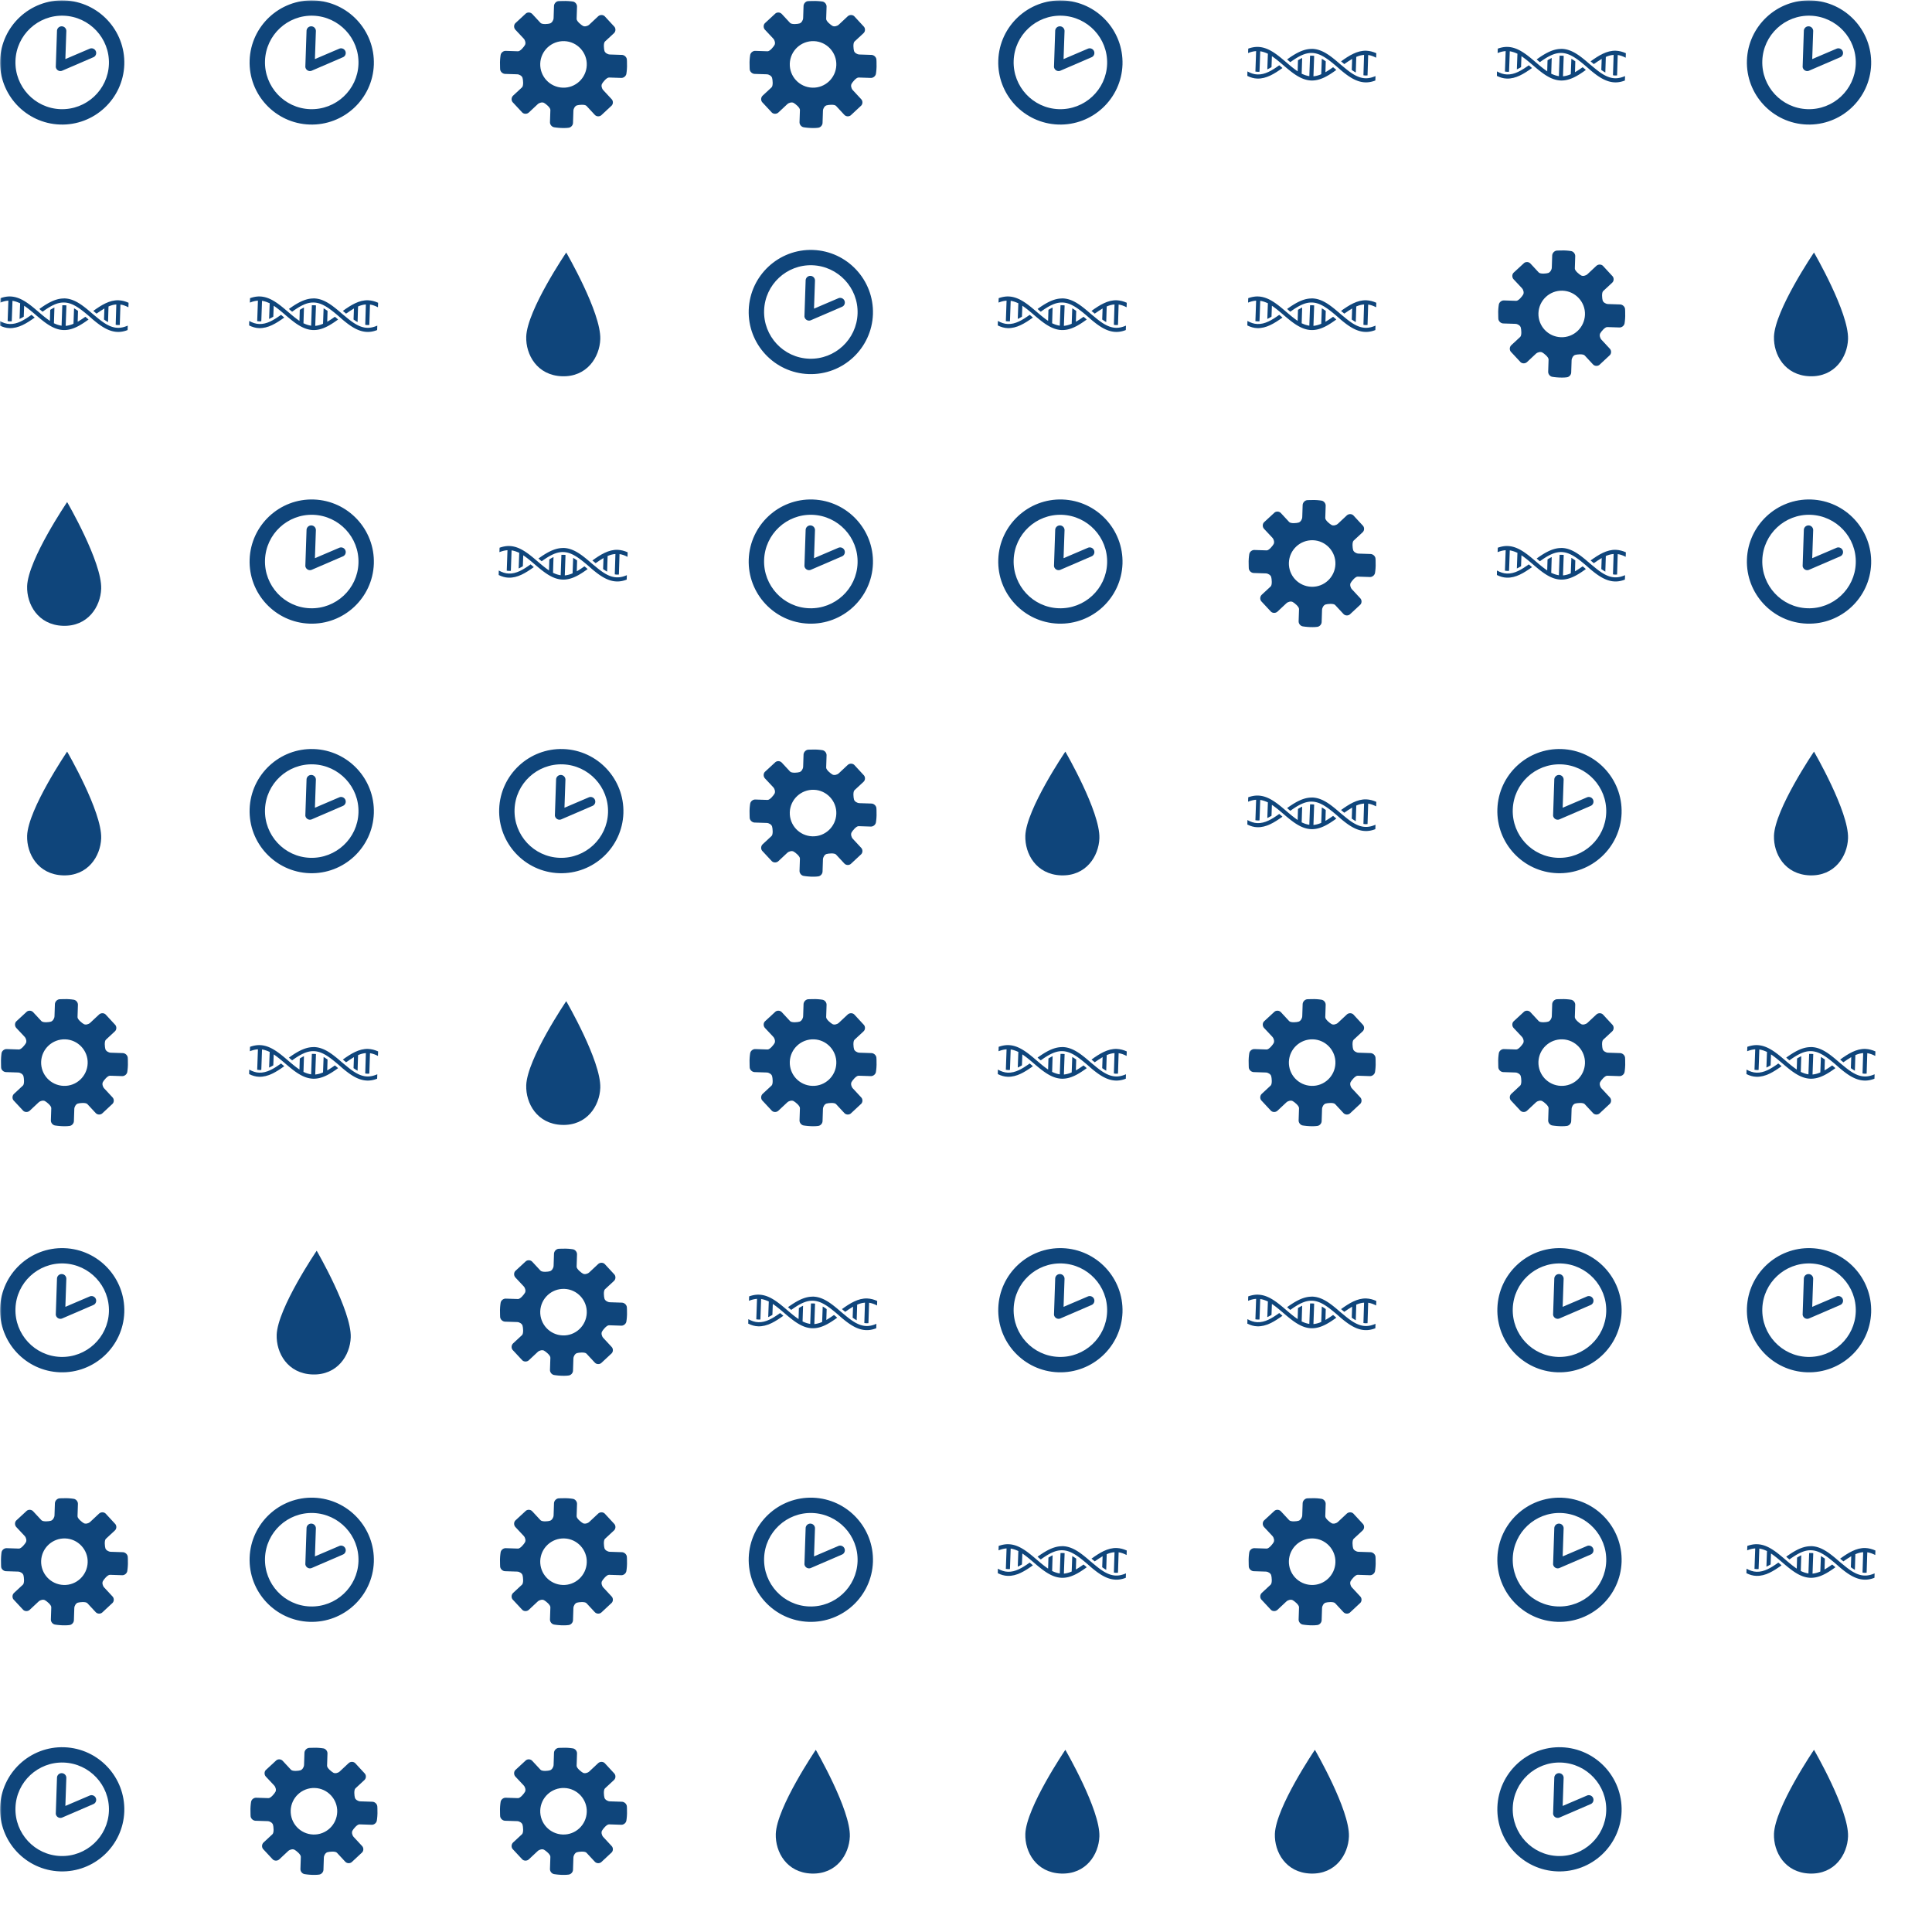 <svg xmlns="http://www.w3.org/2000/svg" version="1.1" xmlns:xlink="http://www.w3.org/1999/xlink" xmlns:svgjs="http://svgjs.dev/svgjs" width="600" height="600" preserveAspectRatio="none" viewBox="0 0 600 600"><g mask="url(&quot;#SvgjsMask1875&quot;)" fill="none"><use xlink:href="#SvgjsG1880" transform="translate(0, 0)" fill="#0f457b"></use></g><defs><mask id="SvgjsMask1875"><rect width="600" height="600" fill="#ffffff"></rect></mask><g id="SvgjsG1878"><path d="M3.37 10.81C3.49 7.51 8.34 0.37 8.34 0.37s4.34 7.46 4.23 10.76c-0.08 2.25-1.67 4.72-4.76 4.61-3.09-0.11-4.51-2.68-4.44-4.93z" fill-rule="evenodd"></path></g><g id="SvgjsG1876"><path d="M7.45 15.47C3.2 15.32-0.14 11.74 0.01 7.49 0.16 3.24 3.74-0.1 7.99 0.05S15.58 3.78 15.44 8.03c-0.15 4.25-3.73 7.59-7.99 7.44z m0.07-1.91c3.2 0.11 5.9-2.4 6.01-5.6 0.11-3.2-2.41-5.89-5.61-6.01-3.2-0.11-5.89 2.4-6 5.6-0.11 3.2 2.4 5.9 5.6 6.01z"></path><path d="M7.73 8.78a0.57 0.57 0 0 1-0.56-0.06 0.58 0.58 0 0 1-0.24-0.41L7.08 3.83a0.58 0.58 0 0 1 1.16 0.04l-0.12 3.47 3.02-1.29a0.58 0.58 0 0 1 0.76 0.3c0.13 0.3-0.01 0.64-0.3 0.76l-3.87 1.67z"></path></g><g id="SvgjsG1877"><path d="M11.98 8.38a46.75 46.75 0 0 1-0.51-0.42c-0.14-0.12-0.28-0.24-0.43-0.37-0.86-0.72-1.75-1.38-2.76-1.5A2.81 2.81 0 0 0 8.02 6.07c-0.09 0-0.17 0.01-0.25 0.01-1.02 0.06-1.97 0.65-2.88 1.3l0.09 0.08c0.1 0.09 0.21 0.18 0.31 0.26C6.2 7.07 7.07 6.54 8 6.58c0.93 0.03 1.76 0.62 2.62 1.32a35.1 35.1 0 0 1 0.52 0.44c0.14 0.12 0.27 0.24 0.41 0.36C12.48 9.48 13.46 10.19 14.58 10.23c0.44 0.02 0.86-0.07 1.27-0.23l0.02-0.55c-0.42 0.18-0.84 0.29-1.27 0.27-0.93-0.03-1.77-0.63-2.62-1.34z"></path><path d="M11.59 7.62c0.03 0.02 0.06 0.05 0.08 0.07 0.11 0.09 0.21 0.18 0.32 0.27 0.33-0.23 0.65-0.45 0.98-0.64l-0.05 1.37c0.17 0.12 0.33 0.23 0.5 0.32L13.48 7.07c0.32-0.14 0.64-0.23 0.97-0.25l-0.08 2.53c0.08 0.01 0.16 0.02 0.23 0.03 0.09 0 0.18 0 0.28-0.01L14.96 6.83c0.34 0.05 0.66 0.17 0.99 0.34L15.97 6.61C15.57 6.43 15.16 6.32 14.73 6.3c-1.13-0.04-2.15 0.61-3.14 1.32z m-7.28 0.83c-0.03-0.03-0.07-0.06-0.1-0.09-0.1-0.09-0.2-0.17-0.3-0.25-0.9 0.65-1.78 1.18-2.71 1.14C0.77 9.24 0.36 9.09-0.04 8.87l-0.01 0.56C0.34 9.62 0.75 9.75 1.18 9.76c1.12 0.04 2.14-0.6 3.13-1.31z"></path><path d="M0.95 8.89c0.08 0.01 0.17 0.02 0.26 0.03 0.09 0 0.17 0 0.25-0.01L1.55 6.37c0.33 0.05 0.64 0.16 0.96 0.31 0 0.01-0.01 0.02-0.01 0.04l-0.07 1.9a5.82 5.82 0 0 0 0.52-0.28L3 6.98c0.48 0.32 0.95 0.72 1.43 1.13C5.49 9.01 6.58 9.95 7.88 10c1.12 0.04 2.14-0.6 3.12-1.31l-0.1-0.09c-0.1-0.09-0.2-0.17-0.3-0.25-0.32 0.23-0.64 0.44-0.95 0.62L9.69 7.62A5.82 5.82 0 0 0 9.2 7.3l-0.07 1.89c0 0.01 0 0.02 0 0.03-0.32 0.14-0.65 0.23-0.97 0.26L8.25 6.94a1.97 1.97 0 0 0-0.27-0.02c-0.08 0-0.16 0-0.24 0l-0.09 2.54c-0.33-0.05-0.65-0.16-0.96-0.31 0-0.01 0.01-0.02 0.01-0.04L6.76 7.2a5.63 5.63 0 0 0-0.52 0.29l-0.04 1.37c-0.48-0.32-0.95-0.72-1.44-1.14C3.7 6.82 2.61 5.88 1.31 5.83c-0.43-0.02-0.85 0.07-1.25 0.21l-0.02 0.55c0.33-0.13 0.66-0.22 1-0.24L0.95 8.89z"></path></g><g id="SvgjsG1879"><path d="M15.18 9.68c0.29 0.01 0.58-0.22 0.63-0.51 0 0 0.07-0.41 0.08-0.89s-0.02-0.9-0.02-0.9c-0.03-0.29-0.3-0.54-0.59-0.56l-1.52-0.05c-0.29-0.01-0.6-0.21-0.67-0.44s-0.15-0.97 0.06-1.17l1.12-1.04c0.22-0.2 0.24-0.56 0.06-0.79l-1.22-1.32c-0.22-0.2-0.58-0.19-0.8 0.01l-1.11 1.04c-0.22 0.2-0.57 0.27-0.78 0.16s-0.8-0.58-0.79-0.87L9.68 0.82c0.01-0.29-0.22-0.58-0.51-0.63 0 0-0.41-0.07-0.89-0.08s-0.9 0.03-0.9 0.02c-0.29 0.03-0.54 0.3-0.56 0.59l-0.05 1.52c-0.01 0.29-0.21 0.59-0.44 0.67s-0.97 0.15-1.18-0.06l-1.04-1.12C3.91 1.52 3.56 1.49 3.33 1.67l-1.32 1.22c-0.2 0.22-0.19 0.58 0.01 0.8l1.04 1.11c0.2 0.22 0.27 0.57 0.16 0.78s-0.58 0.8-0.87 0.79L0.82 6.32c-0.29-0.01-0.58 0.22-0.63 0.51 0 0-0.07 0.41-0.08 0.89s0.03 0.9 0.02 0.9c0.03 0.29 0.3 0.54 0.59 0.56l1.53 0.05c0.29 0.01 0.59 0.21 0.66 0.44 0.07 0.23 0.15 0.97-0.06 1.18l-1.11 1.03C1.52 12.09 1.49 12.44 1.67 12.68l1.22 1.31c0.22 0.2 0.58 0.19 0.8-0.01l1.11-1.04c0.22-0.2 0.57-0.27 0.78-0.16s0.8 0.58 0.79 0.88l-0.05 1.52c-0.01 0.29 0.22 0.58 0.51 0.63 0 0 0.41 0.07 0.9 0.09s0.9-0.02 0.9-0.03c0.29-0.03 0.54-0.3 0.55-0.59l0.05-1.52c0.01-0.29 0.21-0.6 0.44-0.67 0.23-0.07 0.97-0.15 1.18 0.06l1.04 1.12c0.2 0.22 0.56 0.24 0.79 0.06l1.31-1.22c0.2-0.22 0.19-0.58-0.01-0.79l-1.04-1.12c-0.2-0.22-0.27-0.57-0.16-0.78 0.11-0.21 0.58-0.8 0.88-0.79l1.52 0.05zM7.9 10.89c-1.6-0.06-2.84-1.39-2.79-2.99 0.06-1.6 1.4-2.84 2.99-2.79S10.95 6.51 10.89 8.1 9.5 10.95 7.9 10.89z"></path></g><g id="SvgjsG1880"><use xlink:href="#SvgjsG1876" transform="translate(0, 0) scale(2.5)" fill="#0f457b"></use><use xlink:href="#SvgjsG1877" transform="translate(0, 77.5) scale(2.5)" fill="#0f457b"></use><use xlink:href="#SvgjsG1878" transform="translate(0, 155) scale(2.5)" fill="#0f457b"></use><use xlink:href="#SvgjsG1878" transform="translate(0, 232.5) scale(2.5)" fill="#0f457b"></use><use xlink:href="#SvgjsG1879" transform="translate(0, 310) scale(2.5)" fill="#0f457b"></use><use xlink:href="#SvgjsG1876" transform="translate(0, 387.5) scale(2.5)" fill="#0f457b"></use><use xlink:href="#SvgjsG1879" transform="translate(0, 465) scale(2.5)" fill="#0f457b"></use><use xlink:href="#SvgjsG1876" transform="translate(0, 542.5) scale(2.5)" fill="#0f457b"></use><use xlink:href="#SvgjsG1876" transform="translate(77.5, 0) scale(2.5)" fill="#0f457b"></use><use xlink:href="#SvgjsG1877" transform="translate(77.5, 77.5) scale(2.5)" fill="#0f457b"></use><use xlink:href="#SvgjsG1876" transform="translate(77.5, 155) scale(2.5)" fill="#0f457b"></use><use xlink:href="#SvgjsG1876" transform="translate(77.5, 232.5) scale(2.5)" fill="#0f457b"></use><use xlink:href="#SvgjsG1877" transform="translate(77.5, 310) scale(2.5)" fill="#0f457b"></use><use xlink:href="#SvgjsG1878" transform="translate(77.5, 387.5) scale(2.5)" fill="#0f457b"></use><use xlink:href="#SvgjsG1876" transform="translate(77.5, 465) scale(2.5)" fill="#0f457b"></use><use xlink:href="#SvgjsG1879" transform="translate(77.5, 542.5) scale(2.5)" fill="#0f457b"></use><use xlink:href="#SvgjsG1879" transform="translate(155, 0) scale(2.5)" fill="#0f457b"></use><use xlink:href="#SvgjsG1878" transform="translate(155, 77.5) scale(2.5)" fill="#0f457b"></use><use xlink:href="#SvgjsG1877" transform="translate(155, 155) scale(2.5)" fill="#0f457b"></use><use xlink:href="#SvgjsG1876" transform="translate(155, 232.5) scale(2.5)" fill="#0f457b"></use><use xlink:href="#SvgjsG1878" transform="translate(155, 310) scale(2.5)" fill="#0f457b"></use><use xlink:href="#SvgjsG1879" transform="translate(155, 387.5) scale(2.5)" fill="#0f457b"></use><use xlink:href="#SvgjsG1879" transform="translate(155, 465) scale(2.5)" fill="#0f457b"></use><use xlink:href="#SvgjsG1879" transform="translate(155, 542.5) scale(2.5)" fill="#0f457b"></use><use xlink:href="#SvgjsG1879" transform="translate(232.5, 0) scale(2.5)" fill="#0f457b"></use><use xlink:href="#SvgjsG1876" transform="translate(232.5, 77.5) scale(2.5)" fill="#0f457b"></use><use xlink:href="#SvgjsG1876" transform="translate(232.5, 155) scale(2.5)" fill="#0f457b"></use><use xlink:href="#SvgjsG1879" transform="translate(232.5, 232.5) scale(2.5)" fill="#0f457b"></use><use xlink:href="#SvgjsG1879" transform="translate(232.5, 310) scale(2.5)" fill="#0f457b"></use><use xlink:href="#SvgjsG1877" transform="translate(232.5, 387.5) scale(2.5)" fill="#0f457b"></use><use xlink:href="#SvgjsG1876" transform="translate(232.5, 465) scale(2.5)" fill="#0f457b"></use><use xlink:href="#SvgjsG1878" transform="translate(232.5, 542.5) scale(2.5)" fill="#0f457b"></use><use xlink:href="#SvgjsG1876" transform="translate(310, 0) scale(2.5)" fill="#0f457b"></use><use xlink:href="#SvgjsG1877" transform="translate(310, 77.5) scale(2.5)" fill="#0f457b"></use><use xlink:href="#SvgjsG1876" transform="translate(310, 155) scale(2.5)" fill="#0f457b"></use><use xlink:href="#SvgjsG1878" transform="translate(310, 232.5) scale(2.5)" fill="#0f457b"></use><use xlink:href="#SvgjsG1877" transform="translate(310, 310) scale(2.5)" fill="#0f457b"></use><use xlink:href="#SvgjsG1876" transform="translate(310, 387.5) scale(2.5)" fill="#0f457b"></use><use xlink:href="#SvgjsG1877" transform="translate(310, 465) scale(2.5)" fill="#0f457b"></use><use xlink:href="#SvgjsG1878" transform="translate(310, 542.5) scale(2.5)" fill="#0f457b"></use><use xlink:href="#SvgjsG1877" transform="translate(387.5, 0) scale(2.5)" fill="#0f457b"></use><use xlink:href="#SvgjsG1877" transform="translate(387.5, 77.5) scale(2.5)" fill="#0f457b"></use><use xlink:href="#SvgjsG1879" transform="translate(387.5, 155) scale(2.5)" fill="#0f457b"></use><use xlink:href="#SvgjsG1877" transform="translate(387.5, 232.5) scale(2.5)" fill="#0f457b"></use><use xlink:href="#SvgjsG1879" transform="translate(387.5, 310) scale(2.5)" fill="#0f457b"></use><use xlink:href="#SvgjsG1877" transform="translate(387.5, 387.5) scale(2.5)" fill="#0f457b"></use><use xlink:href="#SvgjsG1879" transform="translate(387.5, 465) scale(2.5)" fill="#0f457b"></use><use xlink:href="#SvgjsG1878" transform="translate(387.5, 542.5) scale(2.5)" fill="#0f457b"></use><use xlink:href="#SvgjsG1877" transform="translate(465, 0) scale(2.5)" fill="#0f457b"></use><use xlink:href="#SvgjsG1879" transform="translate(465, 77.5) scale(2.5)" fill="#0f457b"></use><use xlink:href="#SvgjsG1877" transform="translate(465, 155) scale(2.5)" fill="#0f457b"></use><use xlink:href="#SvgjsG1876" transform="translate(465, 232.5) scale(2.5)" fill="#0f457b"></use><use xlink:href="#SvgjsG1879" transform="translate(465, 310) scale(2.5)" fill="#0f457b"></use><use xlink:href="#SvgjsG1876" transform="translate(465, 387.5) scale(2.5)" fill="#0f457b"></use><use xlink:href="#SvgjsG1876" transform="translate(465, 465) scale(2.5)" fill="#0f457b"></use><use xlink:href="#SvgjsG1876" transform="translate(465, 542.5) scale(2.5)" fill="#0f457b"></use><use xlink:href="#SvgjsG1876" transform="translate(542.5, 0) scale(2.5)" fill="#0f457b"></use><use xlink:href="#SvgjsG1878" transform="translate(542.5, 77.5) scale(2.5)" fill="#0f457b"></use><use xlink:href="#SvgjsG1876" transform="translate(542.5, 155) scale(2.5)" fill="#0f457b"></use><use xlink:href="#SvgjsG1878" transform="translate(542.5, 232.5) scale(2.5)" fill="#0f457b"></use><use xlink:href="#SvgjsG1877" transform="translate(542.5, 310) scale(2.5)" fill="#0f457b"></use><use xlink:href="#SvgjsG1876" transform="translate(542.5, 387.5) scale(2.5)" fill="#0f457b"></use><use xlink:href="#SvgjsG1877" transform="translate(542.5, 465) scale(2.5)" fill="#0f457b"></use><use xlink:href="#SvgjsG1878" transform="translate(542.5, 542.5) scale(2.5)" fill="#0f457b"></use></g></defs></svg>